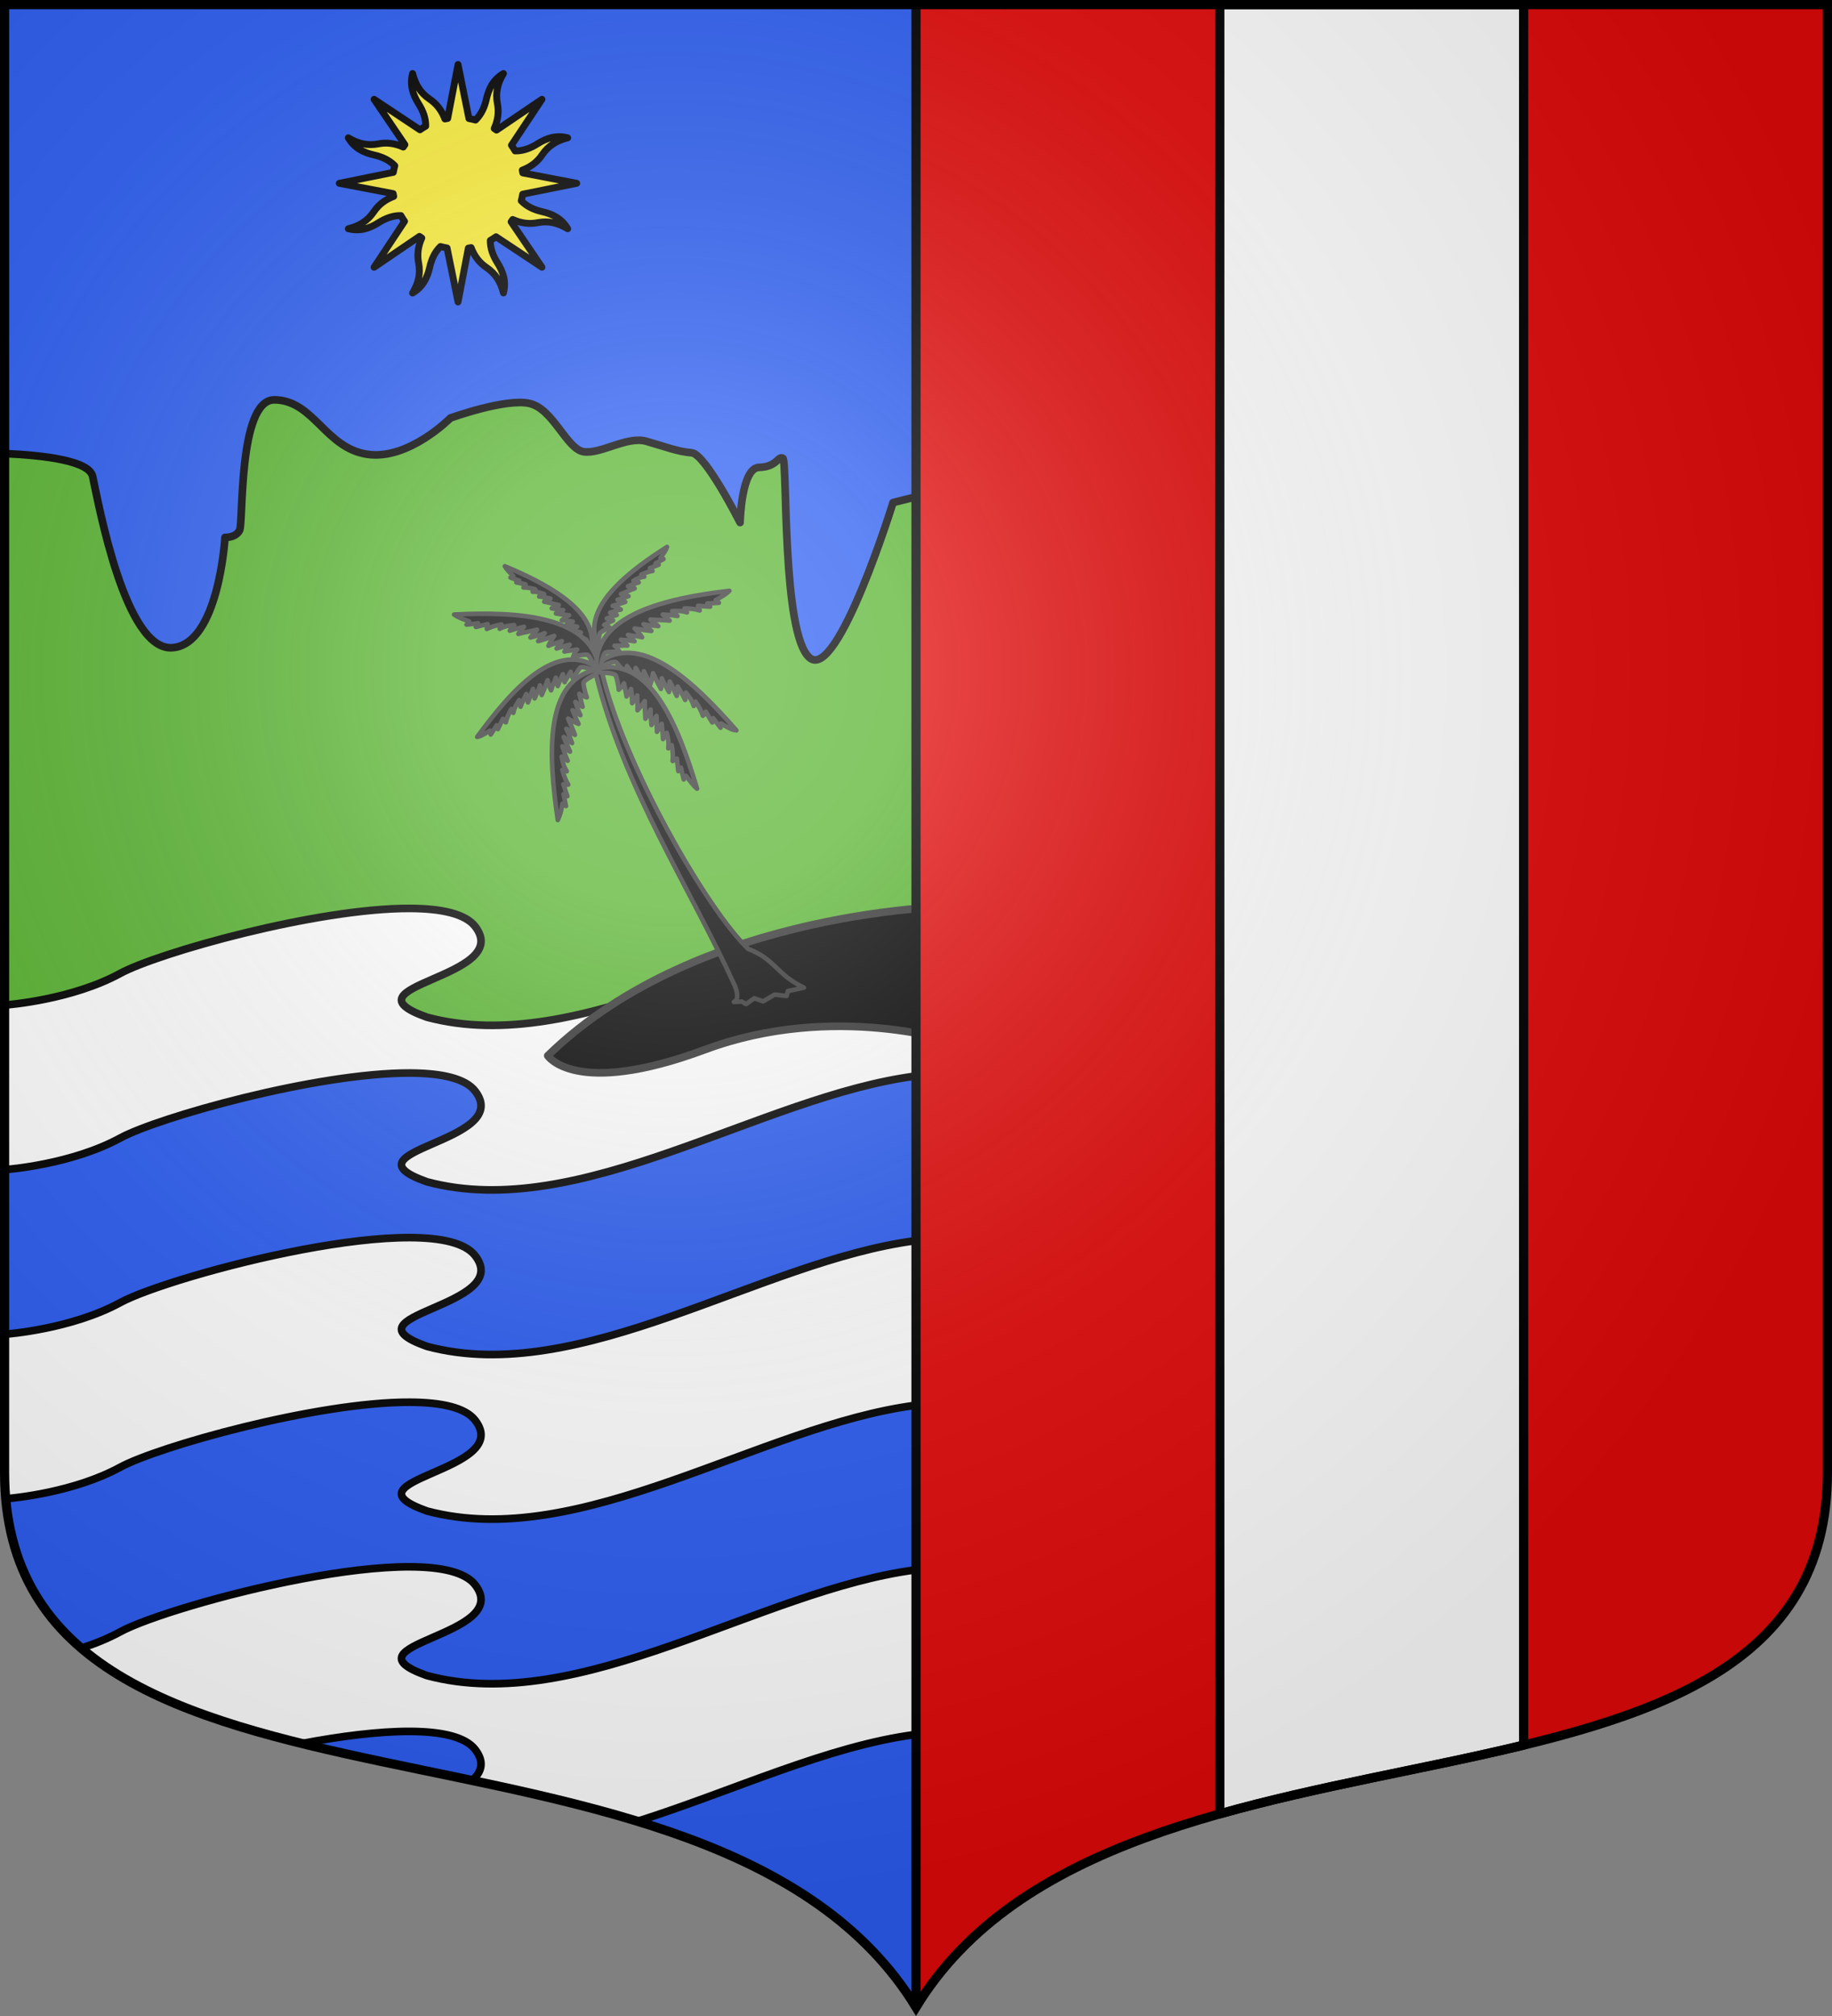 <?xml version="1.0" encoding="UTF-8" standalone="no"?><svg height="660" width="600" xmlns="http://www.w3.org/2000/svg" xmlns:xlink="http://www.w3.org/1999/xlink"><rect width="100%" height="100%" fill="#808080" stroke="none"/><radialGradient id="a" cx="220" cy="220" gradientUnits="userSpaceOnUse" r="405"><stop offset="0" stop-color="#fff" stop-opacity=".31"/><stop offset=".19" stop-color="#fff" stop-opacity=".25"/><stop offset=".6" stop-color="#6b6b6b" stop-opacity=".125"/><stop offset="1" stop-opacity=".125"/></radialGradient><path d="m300.004 1.5-.002 655.621c-66.863-109.317-298.498-46.346-298.498-175.129v-480.492z" fill="#2b5df2"/><path d="m89.633 130.912c-11.641.441-9.912 40.201-11.154 42.682-1.262 2.52-4.787 2.348-4.787 2.348s-2.04 35.161-17.34 36.111c-15.3.95-23.97-46.565-26.01-56.068-1.098-5.117-15.641-6.916-28.842-7.498v270.264h298.5v-256.092l-7.52 1.879s-18.105 58.444-27.285 50.842c-9.18-7.603-7.267-64.384-8.797-65.334-1.53-.95-1.912 2.85-7.777 2.969-5.865.119-6.24 18.059-6.24 18.059s-11.361-22.51-15.869-22.846c-4.508-.336-8.618-1.984-14.865-3.766-6.247-1.782-14.885 4.27-20.475 3.43-5.59-.84-9.917-13.945-17.67-15.793-7.753-1.848-25.988 4.76-25.988 4.76s-13.682 13.889-27.205 11.873c-13.523-2.016-17.322-16.969-29.583-17.809-.192-.013-.908-.017-1.092-.01z" fill="#5ab532" stroke="#000" stroke-linecap="round" stroke-linejoin="round" stroke-width="2.5"/><path d="m134.354 297.4c-30.68-.139-82.72 14.599-94.965 21.273-15.889 8.66-36.77 10.284-37.885 10.365v152.953c0 128.783 231.635 65.812 298.498 175.129l.002-358.73c-50.885 6.549-109.9 48.086-160.186 34.621-29.189-10.382 28.693-12.854 15.83-29.662-3.216-4.202-11.068-5.903-21.295-5.949z" fill="#fff" stroke="#000" stroke-linecap="round" stroke-linejoin="round" stroke-width="2.5"/><path d="m313.96 296.675s-84.597.247-134.564 48.942c0 0 8.905 13.842 51.451-1.977 42.546-15.82 82.618-2.225 82.618-2.225z" stroke="#313131" stroke-linecap="round" stroke-linejoin="round" stroke-width="2.5"/><path d="m300 1.5.002 655.621c66.863-109.317 298.498-46.346 298.498-175.129v-480.492z" fill="#e20909"/><g fill-rule="evenodd" stroke="#313131" stroke-linecap="round" stroke-linejoin="round" stroke-width="1.5"><path d="m240.356 328.005 2.595-.099 1.385.822 2.691-1.915 2.893 1.014 3.778-2.207 3.905.445.443-1.611 5.238-1.106c-9.209-4.494-9.154-9.128-18.257-12.708-13.31-12.621-41.015-60.569-47.988-91.115l-2.001.686c9.275 38.153 30.959 70.26 45.682 102.624.946 2.495 1.092 4.412-.363 5.17z"/><path d="m195.259 216.43c-.253-1.306-.218-6.843-.489-8.466-1.818-10.948 11.891-21.42 23.692-28.901-.265.448.104.44-2.148 3.637.423.213.716.302 1.003.313-1.015.522-1.78 1.043-2.596 1.42.22.325.587-.119.993.446-.395.175-1.556.594-2.865 1.138.332.116.436.295.866.908-1.082.127-2.437.61-3.702 1.215.581.18.508.45.987.649-1.627.223-2.255.68-3.554 1.348.888.324 1.116.354 1.742.538-1.472.411-2.001.723-3.529 1.283.411.145 1.304.341 2.21.664-1.255.418-3.206 1.384-4.508 1.88.989.397 2.259.516 2.489.668-1.555.507-1.945.808-3.591 1.182.215.135 1.977.482 2.517.711-.636.247-2.382.803-4.106 1.277.6.18 2.154.886 2.645 1.224-1.597.309-1.713.575-3.49.998.768.228 1.465.579 2.178.774-1.845.529-1.486.49-3.277 1.139 1.75.384.888.256 2.071.666-.393.084-1.806.932-2.922 1.438.979.178.961.41 1.847.912-.554.139-2.529 1.111-3.16 1.64-.558.433-.835 7.311-.79 7.834z"/><path d="m194.92 215.893c-.804-3.227-1.018-4.25-1.005-5.65.102-11.251-15.473-19.397-28.578-24.862.342.398-.022.451 2.775 3.226-.378.28-.65.416-.931.475 1.094.346 1.942.732 2.814.968-.158.357-.599-.02-.897.604.421.107 1.64.327 3.029.646-.306.169-.376.363-.688 1.038 1.088-.054 2.511.197 3.866.584-.539.273-.419.527-.854.803 1.643-.05 2.345.296 3.744.738-.816.466-1.034.534-1.618.818 1.524.161 2.102.38 3.708.679-.379.211-1.223.552-2.056 1.02 1.312.204 3.409.832 4.781 1.105-.902.554-2.132.882-2.33 1.071 1.623.241 2.062.474 3.752.569-.187.168-1.86.802-2.35 1.117.671.138 2.492.396 4.275.577-.558.277-1.961 1.229-2.382 1.644 1.629.04 1.792.282 3.618.404-.715.352-1.338.813-2.005 1.124 1.913.215 1.553.237 3.434.579-1.654.668-.828.399-1.919.999.402.018 1.948.618 3.139.932-.932.337-.872.563-1.654 1.204.571.045 2.693.675 3.41 1.092.865 1.763 1.91 5.149 1.968 6.084z"/><path d="m196.109 219.064c-18.194 3.035-16.5 28.427-13.423 49.4.211-.649.974-1.789 1.525-5.356.563.259.897.488 1.15.776-.35-1.487-.492-2.714-.814-3.874.5-.044.38.707 1.27.654-.164-.555-.738-2.107-1.315-3.917.392.246.654.204 1.609.137-.789-1.225-1.465-3.032-1.946-4.848.664.451.864.149 1.46.478-1.156-1.871-1.244-2.903-1.693-4.805 1.063.648 1.284.858 1.989 1.352-.843-1.867-.988-2.675-1.734-4.725.487.304 1.43 1.064 2.507 1.73-.653-1.649-1.454-3.036-2.072-4.799 1.218.691 2.405 1.906 2.746 2.016-.821-2.033-.858-2.689-1.885-4.706.312.109 2.134 1.643 2.811 2.01-.297-.865-1.232-3.137-2.227-5.317.681.47 2.674 1.487 3.415 1.712-1.048-1.912-.888-2.254-1.977-4.446.869.604 1.796 1.032 2.587 1.606-1.044-2.351-.779-1.948-1.662-4.344 1.848 1.49.997.705 2.391 1.586-.25-.477-.621-2.648-1.072-4.228.998.865 1.208.652 2.44 1.148-.333-.689-1.058-3.547-1.078-4.643-.051-.94 3.53-2.706 4.01-2.84z"/><path d="m196.189 218.946c-13.829-10.036-28.627 6.917-39.915 22.313.55-.276.24.344 4.197-2.06.204.536.277.901.26 1.251.714-1.179 1.4-2.054 1.924-3.006.355.301-.2.7.416 1.252.245-.462.854-1.829 1.624-3.363.1.415.298.561.966 1.146.261-1.301.965-2.897 1.802-4.371.148.724.47.664.652 1.266.43-1.954 1.027-2.669 1.94-4.177.284 1.112.296 1.392.444 2.171.633-1.745 1.051-2.355 1.862-4.154.126.515.261 1.619.543 2.753.618-1.481.974-2.892 1.688-4.422.358 1.242.365 2.798.518 3.092.752-1.836 1.144-2.279 1.751-4.24.135.275.354 2.451.564 3.131.355-.747 1.184-2.811 1.915-4.855.147.748.806 2.708 1.149 3.339.527-1.908.848-2.022 1.526-4.136.185.957.521 1.84.674 2.726.808-2.186.726-1.754 1.668-3.863.264 2.165.205 1.105.559 2.585.139-.468 1.273-2.097 1.98-3.401.104 1.208.377 1.21.869 2.338.219-.659 1.558-2.957 2.239-3.669.563-.633 4.026.598 4.425.827z"/><path d="m196.274 219.776c-1.556-18.448-27.255-19.621-47.554-18.581.606.273.212.538 4.914 2.216-.29.537-.534.847-.828 1.072 1.449-.206 2.634-.228 3.768-.438.005.503-.705.31-.72 1.203.543-.109 2.071-.532 3.847-.933-.265.368-.244.633-.25 1.593 1.231-.669 3.011-1.168 4.784-1.472-.48.619-.207.847-.566 1.411 1.876-.972 2.87-.961 4.724-1.224-.699.998-.916 1.198-1.441 1.854 1.85-.661 2.634-.726 4.651-1.273-.327.457-1.124 1.324-1.842 2.334 1.626-.492 4.385-.928 6.118-1.374-.752 1.148-2.003 2.215-2.133 2.545 2.007-.622 2.637-.596 4.643-1.425-.128.3-1.73 1.97-2.132 2.61.85-.212 3.094-.926 5.254-1.707-.5.634-1.622 2.524-1.892 3.242 1.907-.86 2.223-.668 4.402-1.542-.642.808-1.121 1.693-1.729 2.426 2.328-.814 1.922-.588 4.281-1.237-1.563 1.699-.748.926-1.695 2.232.475-.203 2.581-.363 4.126-.661-.902.912-.713 1.142-1.28 2.324.685-.266 3.473-.712 4.523-.626.903.04 2.328 3.785 2.421 4.276z"/><path d="m195.13 217.762c13.994-12.144 32.141 5.489 46.051 21.352-.627-.254-.564.475-5.038-2.261-.166.603-.207 1.008-.151 1.389-.901-1.227-1.74-2.126-2.412-3.121-.355.359.292.748-.321 1.404-.315-.484-1.122-1.926-2.122-3.537-.066.462-.265.638-.931 1.335-.421-1.399-1.356-3.084-2.422-4.623-.085.804-.442.765-.577 1.439-.674-2.098-1.399-2.83-2.552-4.4-.192 1.24-.175 1.546-.254 2.41-.873-1.853-1.392-2.485-2.465-4.381-.083.573-.113 1.792-.3 3.054-.829-1.566-1.365-3.077-2.304-4.689-.259 1.388-.102 3.088-.238 3.423-1.013-1.943-1.486-2.393-2.354-4.485-.118.312-.127 2.709-.284 3.47-.465-.786-1.585-2.971-2.597-5.143-.082.83-.592 3.028-.898 3.746-.775-2.041-1.137-2.137-2.097-4.39-.101 1.061-.373 2.055-.446 3.036-1.11-2.32-.975-1.855-2.223-4.08-.059 2.389-.107 1.225-.335 2.872-.2-.5-1.607-2.183-2.514-3.548.014 1.329-.282 1.354-.699 2.628-.308-.701-2.008-3.099-2.824-3.819-.679-.643-4.319.996-4.729 1.281z"/><path d="m195.174 219.079c17.778-4.906 27.017 18.82 33.127 39.122-.466-.5-.394.018-3.655-4.212-.401.472-.605.82-.713 1.187-.313-1.495-.706-2.667-.906-3.854-.472.17-.044.8-.873 1.127-.087-.572-.225-2.22-.47-4.104-.251.388-.506.46-1.401.801.195-1.443.041-3.365-.294-5.213-.41.688-.719.499-1.121 1.048.254-2.182-.104-3.154-.505-5.067-.688 1.035-.8 1.318-1.229 2.063-.028-2.047-.24-2.84-.433-5.012-.313.481-.845 1.566-1.538 2.623-.107-1.769.029-3.363-.159-5.221-.811 1.139-1.371 2.74-1.634 2.983-.119-2.188-.363-2.798-.289-5.058-.236.23-1.237 2.387-1.695 3.005-.098-.909-.214-3.362-.238-5.756-.418.713-1.793 2.474-2.369 2.989.139-2.174-.151-2.417-.095-4.862-.531.913-1.19 1.691-1.663 2.544-.052-2.571-.121-2.093-.337-4.637-1.042 2.128-.604 1.058-1.494 2.444.024-.537-.561-2.662-.822-4.283-.538 1.204-.818 1.099-1.725 2.068.01-.765-.547-3.66-.993-4.661-.353-.873-4.348-.966-4.839-.887z"/><path d="m195.408 219.613c-1.815-18.426 23.283-23.84 43.463-26.179-.547.369-.111.565-4.437 2.997.383.481.679.746 1.01.919-1.465.037-2.636.212-3.79.193.086.497.75.189.927 1.066-.555-.018-2.136-.181-3.958-.282.328.318.355.583.535 1.527-1.334-.455-3.177-.651-4.978-.657.585.53.358.8.813 1.296-2.024-.647-3.001-.471-4.875-.422.869.867 1.12 1.028 1.756 1.587-1.941-.344-2.725-.279-4.811-.483.405.396 1.348 1.118 2.237 1.993-1.691-.215-4.487-.187-6.274-.339.949 1.006 2.374 1.85 2.563 2.153-2.089-.28-2.705-.15-4.831-.634.18.275 2.062 1.653 2.573 2.218-.876-.068-3.215-.399-5.484-.811.608.541 2.055 2.217 2.451 2.88-2.035-.531-2.311-.29-4.615-.79.779.69 1.411 1.481 2.143 2.103-2.44-.416-2-.261-4.44-.509 1.847 1.415.905.788 2.075 1.918-.504-.122-2.608.07-4.183.033 1.053.749.91 1.006 1.682 2.077-.722-.148-3.55-.126-4.568.133-.882.189-1.606 4.113-1.609 4.612z"/></g><g stroke="#000"><path d="m135.126 24.081c-.973 3.805.1 6.937 1.959 9.889 1.438 2.282 2.383 4.715 2.338 7.328-.654.369-1.278.766-1.88 1.194l-15.028-9.982 10.089 14.862c-.181.25-.358.51-.528.768-2.862-1.289-5.548-1.545-8.107-1.05-3.619.7-6.691-.058-9.899-1.97 2.003 3.379 4.99 4.834 8.392 5.606 2.636.598 5.018 1.648 6.837 3.535-.198.711-.361 1.43-.485 2.16l-17.689 3.587 17.649 3.375c.049.304.107.606.169.91-2.936 1.111-5.023 2.825-6.483 4.986-2.064 3.054-4.757 4.691-8.378 5.607 3.805.973 6.932-.112 9.884-1.972 2.282-1.438 4.715-2.383 7.328-2.338.369.654.766 1.278 1.194 1.88l-9.976 15.04 14.869-10.107c.248.18.5.364.755.533-1.289 2.862-1.539 5.56-1.044 8.12.7 3.619-.063 6.678-1.975 9.886 3.379-2.003 4.834-4.99 5.606-8.392.598-2.636 1.648-5.018 3.535-6.837.712.198 1.429.361 2.16.485l3.587 17.689 3.375-17.649c.304-.049.606-.107.91-.169 1.11 2.937 2.826 5.023 4.986 6.483 3.054 2.064 4.691 4.757 5.607 8.378.973-3.805-.112-6.932-1.972-9.884-1.441-2.287-2.375-4.712-2.325-7.333.65-.367 1.269-.764 1.867-1.189l15.04 9.976-10.094-14.875c.177-.245.354-.498.52-.75 2.862 1.293 5.559 1.54 8.12 1.044 3.619-.7 6.678.063 9.886 1.975-2.003-3.379-4.985-4.822-8.387-5.594-2.633-.598-5.013-1.668-6.829-3.553.197-.71.349-1.426.473-2.155l17.694-3.574-17.654-3.388c-.049-.304-.107-.606-.169-.91 2.938-1.11 5.023-2.825 6.483-4.986 2.064-3.054 4.763-4.678 8.383-5.595-3.805-.973-6.937.099-9.889 1.959-2.287 1.441-4.712 2.375-7.333 2.325-.367-.65-.764-1.269-1.189-1.867l9.982-15.028-14.88 10.081c-.245-.177-.498-.354-.75-.52 1.291-2.861 1.545-5.548 1.05-8.107-.7-3.619.058-6.691 1.97-9.899-3.379 2.003-4.822 4.985-5.594 8.387-.599 2.639-1.667 5.029-3.56 6.847-.708-.197-1.421-.367-2.147-.491l-3.574-17.694-3.388 17.654c-.304.049-.606.107-.91.169-1.111-2.937-2.825-5.023-4.986-6.483-3.054-2.064-4.678-4.763-5.595-8.383z" fill="#fcef3c" stroke-linejoin="round" stroke-width="2.25"/><path d="m134.354 351.287c-30.68-.139-82.72 14.599-94.965 21.273-15.889 8.66-36.769 10.282-37.885 10.363v53.887c1.115-.081 21.996-1.705 37.885-10.365 16.326-8.899 103.397-32.133 116.26-15.324 12.863 16.808-45.019 19.28-15.83 29.662 50.285 13.464 109.3-28.071 160.184-34.621v-53.885c-50.884 6.55-109.898 48.083-160.184 34.619-29.189-10.382 28.693-12.854 15.83-29.662-3.216-4.202-11.068-5.901-21.295-5.947zm0 107.771c-30.68-.139-82.72 14.599-94.965 21.273-15.106 8.233-34.643 10.098-37.514 10.334 1.887 21.471 10.89 37.078 24.736 48.908 4.317-1.387 8.715-3.141 12.777-5.355 16.326-8.899 103.397-32.135 116.26-15.326 12.863 16.808-45.019 19.28-15.83 29.662 50.285 13.464 109.3-28.071 160.184-34.621v-53.885c-50.884 6.55-109.898 48.083-160.184 34.619-29.189-10.382 28.693-12.854 15.83-29.662-3.216-4.202-11.068-5.901-21.295-5.947zm0 107.771c-10.212-.046-22.79 1.557-35.479 3.961 17.757 4.383 36.711 8.091 55.771 12.109 3.041-2.729 4.163-5.991 1.002-10.121-3.216-4.202-11.068-5.903-21.295-5.949zm165.648.99c-28.824 3.71-60.255 18.632-91.232 28.439 37.906 11.605 71.644 28.835 91.232 60.861z" fill="#2b5df2" stroke-linecap="round" stroke-linejoin="round" stroke-width="2.5"/><path d="m399.5 1.5v592.326c32.713-9.221 67.922-14.849 99.5-22.508v-569.818z" fill="#fff" stroke-linecap="round" stroke-linejoin="round" stroke-width="3"/><path d="m300.002 657.121-.002-655.621" fill="none" stroke-width="3"/></g><path d="m1.5 1.5v481.5c0 129.055 231.64 65.948 298.5 175.5 66.86-109.552 298.5-46.445 298.5-175.5v-481.5z" fill="url(#a)"/><path d="m1.5 1.5v480.492c0 128.785 231.64 65.81 298.5 175.133 66.86-109.323 298.5-46.348 298.5-175.133v-480.492z" fill="none" stroke="#000" stroke-width="3"/></svg>